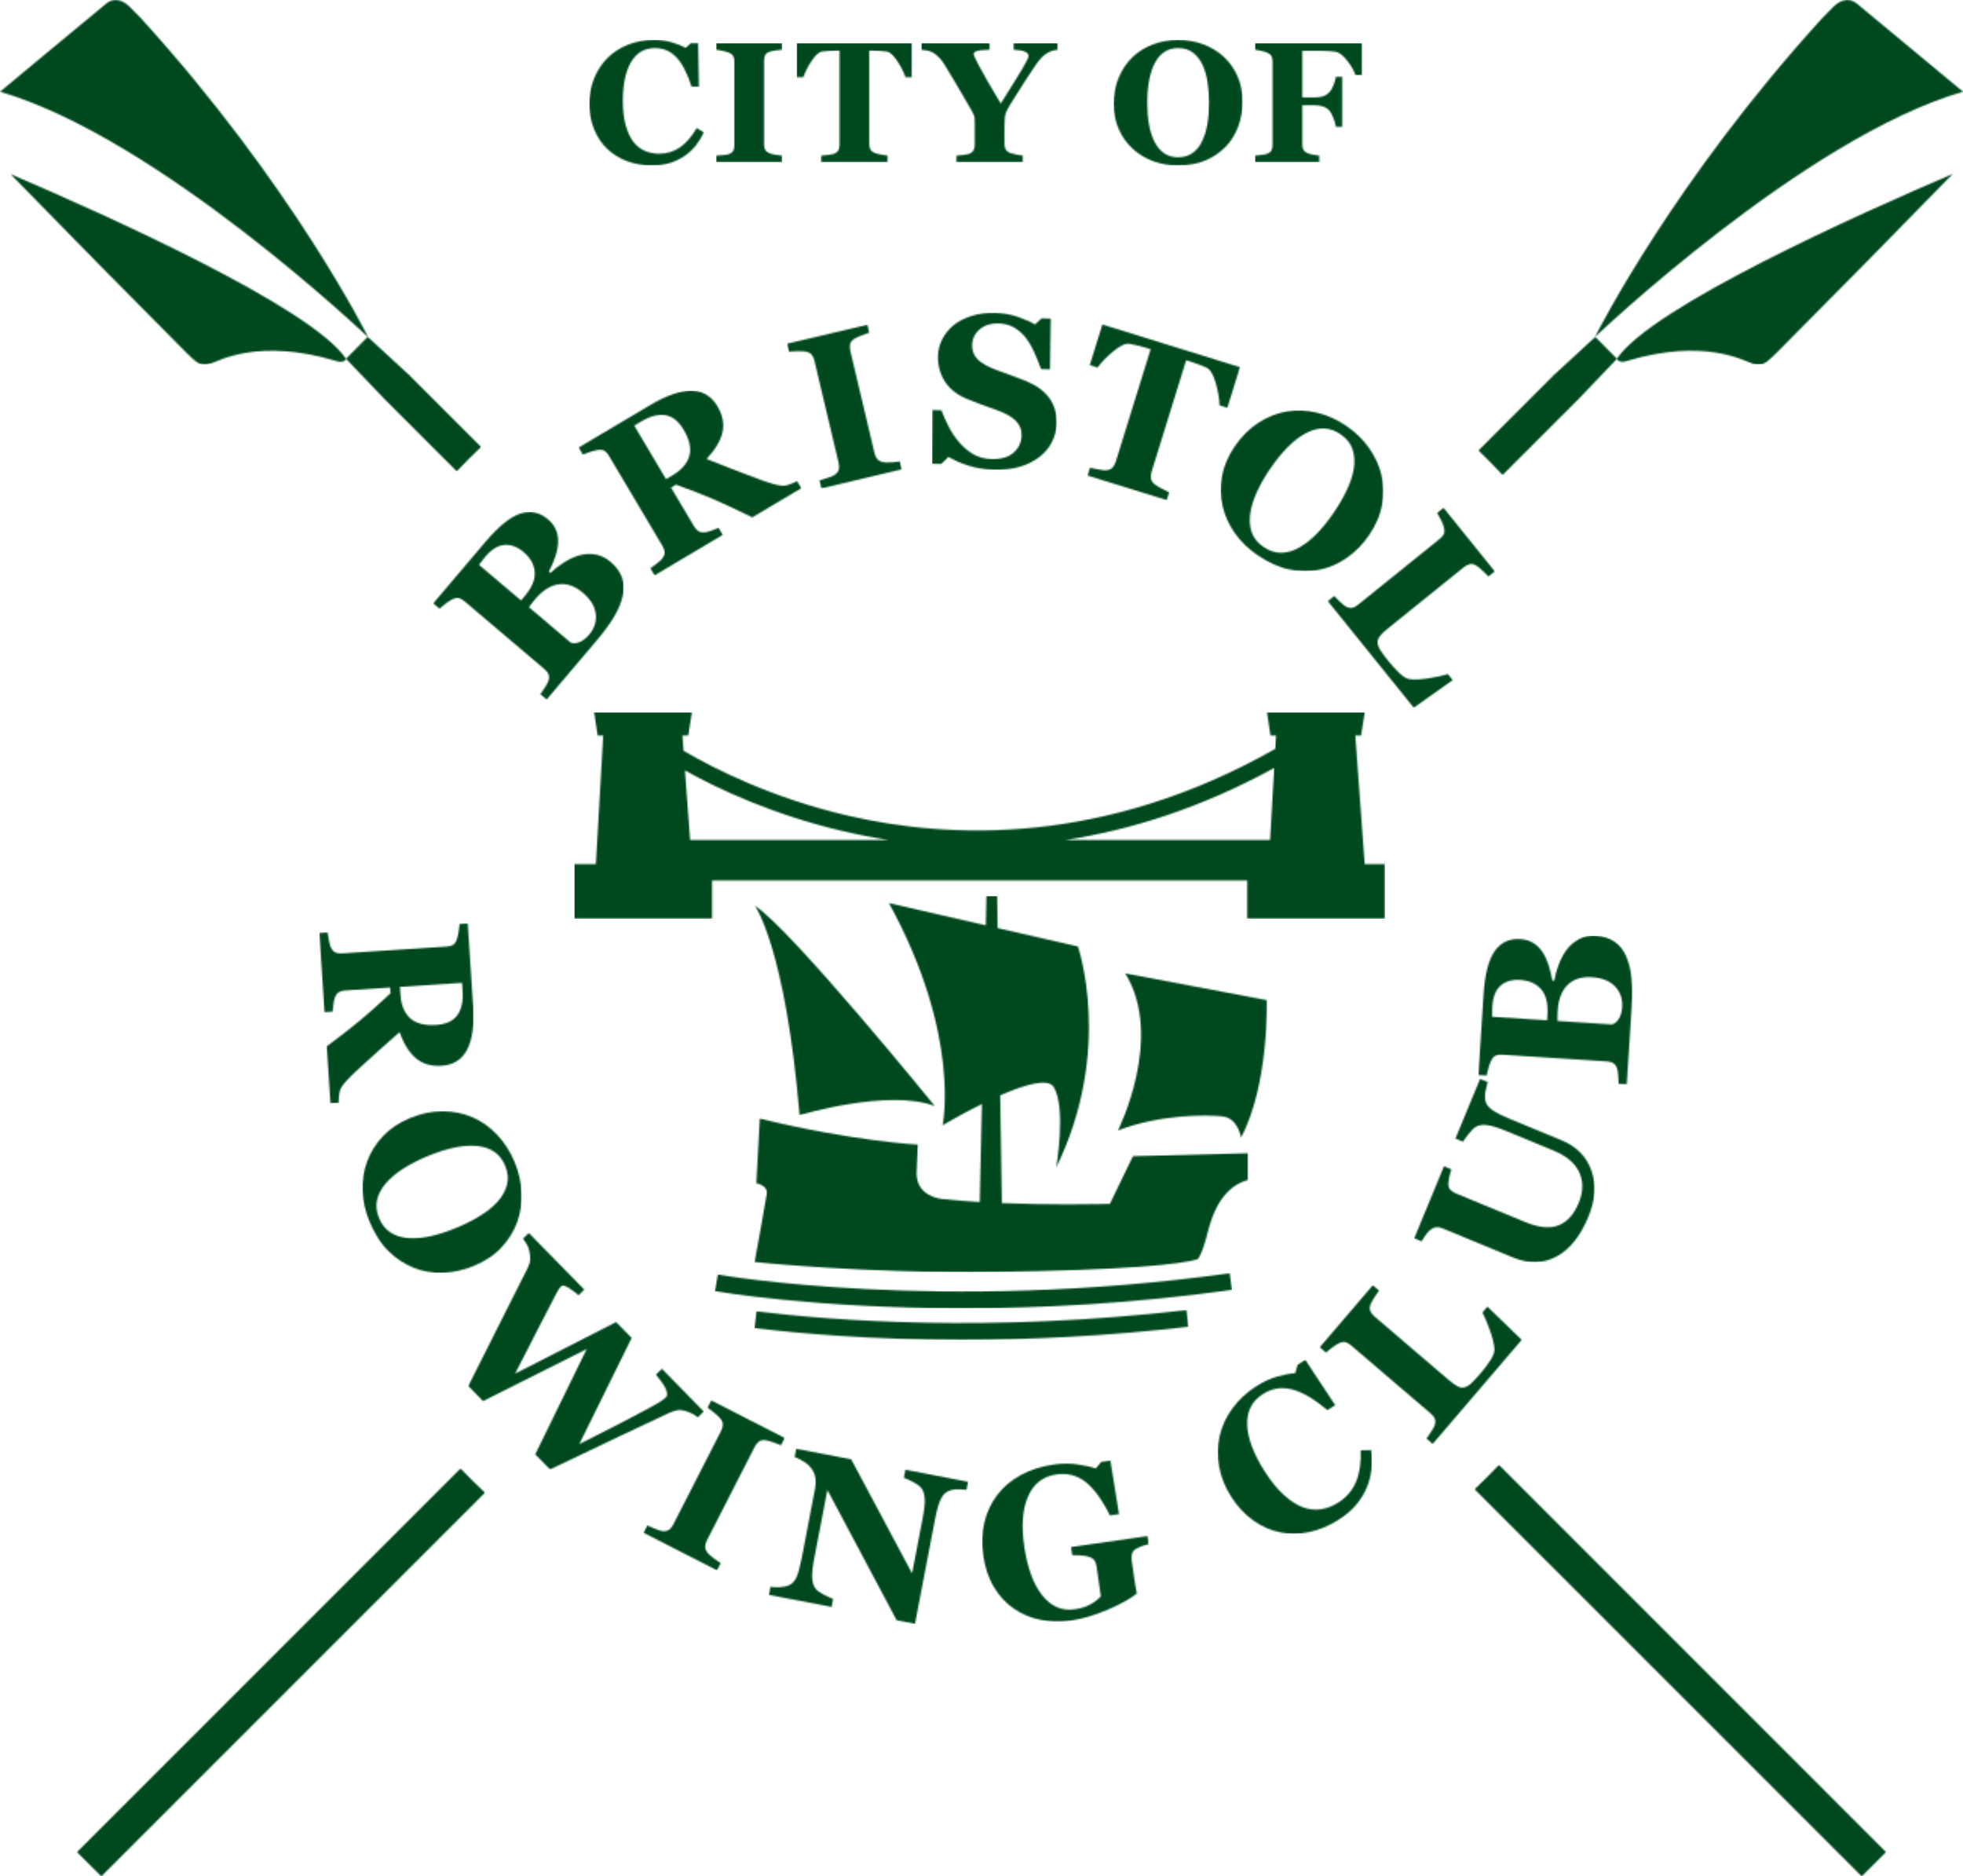 <?xml version="1.0" encoding="UTF-8"?>
<svg width="1301.87px" height="1244.32px" viewBox="0 0 1301.87 1244.32" version="1.1" xmlns="http://www.w3.org/2000/svg" xmlns:xlink="http://www.w3.org/1999/xlink">
    <title>cobrc-logo-green</title>
    <defs>
        <path d="M85.876,4.392 L85.918,4.433 L86.165,4.681 C86.835,5.353 88.022,6.555 89.245,7.796 L89.857,8.417 C91.511,10.096 93.083,11.695 93.372,11.989 L93.414,12.031 C193.988,122.461 244.267,223.783 244.267,223.783 L244.243,223.806 C243.935,224.107 240.682,227.283 237.218,230.68 L236.67,231.218 C234.291,233.554 231.88,235.927 230.315,237.488 L229.979,237.824 C229.551,238.253 229.203,238.603 228.961,238.853 C226.898,240.958 222.675,239.305 222.675,239.305 C171.19,223.954 145.146,239.501 140,240.958 C134.845,242.424 132.218,241.345 130.178,239.886 C129.484,239.388 128.542,238.575 127.601,237.719 L127.225,237.375 C125.79,236.053 124.437,234.716 124.068,234.349 L122.836,233.118 C109.96,220.233 91.846,201.946 72.948,182.779 L71.254,181.061 C70.123,179.914 68.99,178.764 67.856,177.612 L65.249,174.966 C43.95,153.337 22.424,131.374 6.929,115.428 C69.074,141.99 206.538,203.562 229.496,237.968 L243.971,223.486 C243.971,223.486 105.325,91.421 0,60.827 C7.534,54.564 17.456,46.316 27.482,37.986 L30.137,35.781 L31.251,34.855 C31.436,34.701 31.622,34.547 31.807,34.393 L32.919,33.469 C50.503,18.863 67.13,5.067 70.347,2.453 C77.631,-3.478 84.523,3.039 85.876,4.392 Z" id="path-1"></path>
        <path d="M237.46,0 C205.87,32.514 149.01,90.235 120.3,118.944 L120.201,119.042 C119.847,119.394 118.592,120.632 117.227,121.896 L116.853,122.241 C115.851,123.159 114.828,124.048 114.09,124.579 C112.04,126.038 109.43,127.117 104.28,125.651 C99.14,124.194 73.1,108.647 21.59,123.998 C21.59,123.998 17.37,125.651 15.32,123.546 C15.138,123.359 14.897,123.115 14.607,122.824 L13.964,122.182 C12.56,120.783 10.477,118.732 8.346,116.641 L7.813,116.118 C3.899,112.279 0,108.476 0,108.476 L0.016,108.443 C0.038,108.399 0.08,108.311 0.14,108.179 L14.62,122.661 C37.62,88.199 175.46,26.488 237.46,0 Z" id="path-3"></path>
        <path d="M173.79,2.453 C179.15,6.816 221.92,42.359 244.09,60.792 C138.75,91.312 0.03,223.466 0,223.486 C3.06,217.405 53.3,118.99 150.71,12.037 L150.757,11.989 C151.046,11.695 152.619,10.096 154.274,8.417 L154.886,7.796 C156.238,6.425 157.545,5.1 158.155,4.487 L158.356,4.287 C159.928,2.735 166.664,-3.337 173.79,2.453 Z" id="path-5"></path>
        <path d="M16.143,0 L272.873,256.744 L256.733,272.864 L1.13686838e-13,16.138 C5.508,10.886 10.89,5.508 16.143,0 Z" id="path-7"></path>
        <path d="M14.47,0 L41.585,24.964 L89.539,72.904 C84.03,78.159 78.645,83.544 73.392,89.056 L25.442,41.106 L25.461,41.088 L-2.84217094e-14,14.486 L14.47,0 Z" id="path-9"></path>
        <path d="M254.354,0 C259.643,5.47 265.063,10.811 270.609,16.026 L16.152,270.478 L7.10542736e-15,254.358 L254.354,0 Z" id="path-11"></path>
        <path d="M77.391,0 L91.861,14.486 L66.411,41.09 L66.431,41.106 L16.036,91.497 C10.821,85.95 5.475,80.529 1.13686838e-13,75.234 L49.841,25.397 L50.141,25.089 L50.281,24.957 L77.391,0 Z" id="path-13"></path>
        <path d="M42.799,2.27373675e-13 C47.172,2.27373675e-13 51.155,0.537 54.75,1.612 C58.344,2.686 61.383,3.891 63.865,5.224 L67.312,2.167 L72.147,2.167 L72.648,30.959 L67.756,30.959 C64.982,22.159 61.649,15.697 57.763,11.575 C53.877,7.453 49.14,5.391 43.552,5.391 C36.592,5.391 31.3,8.462 27.674,14.604 C24.047,20.746 22.234,29.366 22.234,40.464 C22.234,46.736 22.852,52.091 24.093,56.528 C25.332,60.961 26.951,64.532 28.952,67.241 C31.099,70.063 33.633,72.133 36.558,73.448 C39.483,74.768 42.72,75.426 46.273,75.426 C51.456,75.426 56.072,74.018 60.125,71.202 C64.178,68.386 67.872,64.124 71.202,58.418 L75.982,61.308 C74.389,64.569 72.574,67.487 70.535,70.063 C68.497,72.638 66.144,74.852 63.476,76.704 C60.549,78.742 57.316,80.336 53.777,81.485 C50.238,82.633 46.06,83.207 41.243,83.207 C35.462,83.207 30.052,82.272 25.013,80.396 C19.973,78.525 15.582,75.806 11.84,72.244 C8.171,68.756 5.281,64.444 3.169,59.303 C1.056,54.166 -5.68434189e-14,48.515 -5.68434189e-14,42.354 C-5.68434189e-14,36.23 1.066,30.566 3.196,25.35 C5.327,20.14 8.319,15.623 12.173,11.797 C15.953,8.05 20.492,5.15 25.791,3.089 C31.09,1.028 36.759,2.27373675e-13 42.799,2.27373675e-13 Z" id="path-15"></path>
        <path d="M43.744,0 L43.744,4.336 C43.077,4.403 42.31,4.486 41.443,4.586 L40.543,4.691 C40.232,4.728 39.909,4.767 39.576,4.808 C37.908,5.012 36.5,5.299 35.351,5.67 C33.906,6.152 32.943,6.902 32.461,7.921 C31.979,8.94 31.739,10.098 31.739,11.395 L31.739,67.256 C31.739,68.59 31.989,69.73 32.489,70.675 C32.989,71.619 33.943,72.388 35.351,72.981 C36.129,73.314 37.417,73.639 39.214,73.954 C41.011,74.269 42.522,74.463 43.744,74.537 L43.744,78.873 L-5.68434189e-14,78.873 L-5.68434189e-14,74.537 C1.001,74.463 2.474,74.352 4.419,74.204 C6.364,74.056 7.708,73.833 8.449,73.537 C9.82,72.981 10.756,72.249 11.256,71.341 C11.756,70.434 12.006,69.276 12.006,67.868 L12.006,11.951 C12.006,10.691 11.765,9.579 11.284,8.616 C10.802,7.652 9.857,6.874 8.449,6.281 C7.56,5.911 6.244,5.531 4.503,5.142 C2.761,4.753 1.26,4.484 -5.68434189e-14,4.336 L-5.68434189e-14,0 L43.744,0 Z" id="path-17"></path>
        <path d="M76.427,0 L76.427,22.567 L72.092,22.567 C70.946,19.195 69.107,15.582 66.575,11.729 C64.042,7.875 61.702,5.8 59.558,5.503 C58.377,5.355 56.916,5.225 55.178,5.114 C53.439,5.003 51.943,4.948 50.686,4.948 L48.08,4.948 L48.08,66.811 C48.08,68.146 48.321,69.322 48.803,70.341 C49.284,71.36 50.229,72.166 51.638,72.759 C52.489,73.092 53.814,73.435 55.611,73.787 C57.409,74.139 58.937,74.389 60.197,74.537 L60.197,78.873 L16.231,78.873 L16.231,74.537 C17.306,74.426 18.815,74.269 20.761,74.065 C22.706,73.861 24.031,73.611 24.735,73.314 C26.18,72.722 27.144,71.925 27.626,70.925 C28.107,69.924 28.348,68.739 28.348,67.367 L28.348,4.948 L25.743,4.948 C24.485,4.948 22.986,5.003 21.25,5.114 C19.513,5.225 18.051,5.355 16.87,5.503 C14.723,5.8 12.386,7.875 9.853,11.729 C7.321,15.582 5.482,19.195 4.336,22.567 L1.13686838e-13,22.567 L1.13686838e-13,0 L76.427,0 Z" id="path-19"></path>
        <path d="M45.19,0 L45.19,4.336 C41.053,4.447 38.262,4.734 36.822,5.198 C35.379,5.661 34.659,6.3 34.659,7.115 C34.659,7.522 34.927,8.338 35.465,9.561 C36,10.783 36.956,12.674 38.325,15.226 C39.585,17.634 41.426,20.946 43.851,25.166 C46.278,29.385 49.194,34.328 52.603,39.992 C59.632,28.848 64.459,21.066 67.085,16.643 C69.711,12.22 71.026,9.505 71.026,8.505 C71.026,7.245 70.253,6.281 68.706,5.614 C67.163,4.948 64.658,4.521 61.198,4.336 L61.198,0 L90.434,0 L90.434,4.336 C89.105,4.484 87.882,4.725 86.771,5.058 C85.659,5.392 84.607,5.855 83.612,6.448 C82.018,7.338 80.601,8.477 79.364,9.866 C78.122,11.256 76.913,12.803 75.728,14.508 C73.319,18.028 70.8,21.854 68.15,25.985 C65.51,30.117 62.629,34.666 59.525,39.631 C57.487,42.781 56.237,45.199 55.773,46.885 C55.315,48.571 55.083,51.489 55.083,55.639 L55.083,66.811 C55.083,68.146 55.333,69.313 55.834,70.313 C56.334,71.314 57.288,72.129 58.696,72.759 C59.326,73.018 60.66,73.361 62.698,73.787 C64.736,74.213 66.237,74.463 67.2,74.537 L67.2,78.873 L23.234,78.873 L23.234,74.537 C24.272,74.463 25.763,74.315 27.708,74.093 C29.654,73.87 31.016,73.611 31.794,73.314 C33.165,72.722 34.101,71.934 34.601,70.953 C35.101,69.971 35.351,68.775 35.351,67.367 L35.351,53.471 C35.351,52.249 35.333,51.174 35.295,50.247 C35.259,49.321 35.129,48.543 34.907,47.913 C34.647,47.209 34.203,46.311 33.573,45.218 C32.943,44.124 32.128,42.707 31.127,40.965 C28.274,35.963 25.513,31.219 22.845,26.736 C20.177,22.252 17.639,18.047 15.23,14.119 C13.97,12.081 12.701,10.441 11.423,9.2 C10.144,7.958 8.838,6.948 7.504,6.17 C6.503,5.614 5.29,5.188 3.863,4.892 C2.437,4.595 1.149,4.41 0,4.336 L0,0 L45.19,0 Z" id="path-21"></path>
        <path d="M42.744,2.27373675e-13 C48.636,2.27373675e-13 54.166,0.963 59.336,2.89 C64.505,4.817 68.979,7.503 72.759,10.95 C76.65,14.507 79.735,18.805 82.013,23.845 C84.292,28.884 85.432,34.628 85.432,41.076 C85.432,46.82 84.468,52.285 82.542,57.473 C80.615,62.661 77.836,67.126 74.204,70.868 C70.388,74.759 65.904,77.789 60.753,79.956 C55.602,82.124 49.47,83.207 42.355,83.207 C36.611,83.207 31.182,82.263 26.069,80.373 C20.955,78.483 16.453,75.741 12.562,72.147 C8.709,68.626 5.651,64.347 3.391,59.307 C1.131,54.268 0,48.654 0,42.465 C0,36.018 1.103,30.172 3.308,24.929 C5.512,19.686 8.542,15.192 12.395,11.45 C16.212,7.781 20.742,4.956 25.985,2.973 C31.229,0.991 36.815,2.27373675e-13 42.744,2.27373675e-13 Z M42.744,5.391 C36.037,5.391 30.942,8.574 27.459,14.938 C23.975,21.302 22.234,30.293 22.234,41.909 C22.234,46.847 22.614,51.507 23.373,55.884 C24.133,60.261 25.328,64.087 26.958,67.353 C28.626,70.655 30.738,73.221 33.295,75.06 C35.852,76.899 39.001,77.816 42.744,77.816 C46.413,77.816 49.562,76.89 52.193,75.032 C54.824,73.18 56.918,70.636 58.474,67.408 C60.142,64.032 61.346,60.205 62.087,55.939 C62.828,51.674 63.198,46.847 63.198,41.465 C63.198,36.898 62.874,32.455 62.226,28.134 C61.577,23.808 60.475,19.959 58.919,16.582 C57.326,13.205 55.213,10.496 52.582,8.453 C49.951,6.41 46.672,5.391 42.744,5.391 Z" id="path-23"></path>
        <path d="M70.868,0 L70.868,21.066 L66.533,21.066 C65.458,18 63.569,14.744 60.845,11.289 C58.131,7.837 55.546,5.943 53.105,5.614 C51.998,5.466 50.516,5.336 48.663,5.225 C46.815,5.114 45.115,5.058 43.558,5.058 L31.293,5.058 L31.293,35.963 L39.13,35.963 C41.354,35.963 43.28,35.713 44.911,35.212 C46.541,34.712 47.987,33.813 49.246,32.517 C50.173,31.59 51.071,30.043 51.942,27.876 C52.813,25.708 53.341,23.845 53.527,22.289 L57.751,22.289 L57.751,55.472 L53.527,55.472 C53.378,53.805 52.804,51.776 51.803,49.386 C50.803,46.996 49.951,45.412 49.246,44.634 C48.172,43.448 46.801,42.568 45.133,41.993 C43.466,41.419 41.465,41.132 39.13,41.132 L31.293,41.132 L31.293,67.256 C31.293,68.59 31.543,69.73 32.044,70.675 C32.543,71.619 33.498,72.388 34.906,72.981 C35.721,73.314 36.842,73.62 38.269,73.898 C39.695,74.176 41.113,74.389 42.521,74.537 L42.521,78.873 L-1.13686838e-13,78.873 L-1.13686838e-13,74.537 C1.074,74.426 2.501,74.269 4.28,74.065 C6.058,73.861 7.3,73.611 8.004,73.314 C9.338,72.796 10.264,72.073 10.783,71.147 C11.301,70.221 11.561,69.035 11.561,67.59 L11.561,11.951 C11.561,10.691 11.329,9.589 10.866,8.644 C10.403,7.698 9.449,6.911 8.004,6.281 C6.966,5.837 5.595,5.429 3.89,5.058 C2.186,4.688 0.889,4.447 -1.13686838e-13,4.336 L-1.13686838e-13,0 L70.868,0 Z" id="path-25"></path>
        <path d="M76.077,4.798 C78.62,6.953 80.42,9.362 81.476,12.019 C82.532,14.677 82.956,17.558 82.75,20.664 C82.59,23.503 81.967,26.528 80.883,29.74 C79.797,32.95 78.405,36.204 76.703,39.498 L77.71,40.352 C80.332,37.837 83.368,35.493 86.819,33.318 C90.274,31.146 93.67,29.595 97.012,28.664 C100.483,27.723 103.994,27.54 107.54,28.121 C111.088,28.703 114.45,30.34 117.631,33.036 C121.445,36.274 123.986,39.813 125.255,43.65 C126.522,47.49 126.642,51.557 125.614,55.846 C124.541,60.404 122.58,65.043 119.729,69.76 C116.88,74.48 113.073,79.647 108.306,85.263 L75.179,124.311 L71.047,120.804 C71.869,119.619 72.879,118.106 74.076,116.267 C75.272,114.426 76.015,113.053 76.302,112.14 C76.879,110.385 76.939,108.9 76.478,107.689 C76.017,106.48 75.098,105.29 73.722,104.12 L20.742,59.169 C19.47,58.093 18.245,57.386 17.069,57.055 C15.89,56.726 14.354,57.032 12.46,57.977 C11.073,58.683 9.614,59.63 8.085,60.823 C6.557,62.018 5.239,63.088 4.134,64.03 L0,60.527 L34.659,19.678 C43.378,9.399 51.084,3.183 57.774,1.023 C64.468,-1.136 70.568,0.121 76.077,4.798 Z M83.166,47.898 C77.736,48.634 72.546,51.916 67.601,57.743 C67.031,58.415 66.302,59.329 65.41,60.487 C64.521,61.643 63.868,62.502 63.453,63.062 L90.994,86.431 C92.574,87.223 94.517,87.172 96.828,86.278 C99.14,85.384 101.298,83.751 103.306,81.384 C106.873,77.183 108.358,72.565 107.76,67.532 C107.16,62.5 104.297,57.808 99.168,53.454 C93.934,49.014 88.598,47.161 83.166,47.898 Z M47.179,21.783 C42.855,22.153 38.7,24.687 34.714,29.384 C34.145,30.055 33.429,30.952 32.57,32.075 C31.708,33.198 30.965,34.162 30.342,34.968 L58.207,58.611 L60.547,55.858 C65.401,50.135 67.647,44.785 67.288,39.801 C66.929,34.819 64.472,30.396 59.917,26.53 C55.748,22.994 51.503,21.412 47.179,21.783 Z" id="path-27"></path>
        <path d="M74.741,4.97379915e-14 C82.233,0.054 87.977,3.444 91.974,10.174 C95.496,16.108 96.627,21.888 95.36,27.514 C94.095,33.142 90.58,39.041 84.818,45.208 C89.607,47.107 95.175,49.296 101.523,51.774 C107.871,54.254 114.425,56.746 121.19,59.245 C123.346,60.067 126.16,60.97 129.627,61.954 C133.092,62.939 135.797,63.208 137.738,62.754 C138.819,62.489 140.125,62.036 141.659,61.397 C143.189,60.757 144.266,60.278 144.887,59.963 L147.654,64.622 L115.122,83.938 C104.404,78.667 95.671,74.588 88.922,71.7 C82.175,68.81 74.049,65.663 64.544,62.256 L61.266,64.201 L76.557,89.95 C77.407,91.383 78.398,92.44 79.526,93.116 C80.656,93.792 82.177,94.019 84.093,93.797 C85.038,93.667 86.418,93.292 88.234,92.674 C90.047,92.053 91.566,91.46 92.794,90.895 L95.559,95.555 L50.335,122.406 L47.568,117.746 C48.652,116.94 50.076,115.868 51.836,114.525 C53.599,113.184 54.782,112.116 55.391,111.324 C56.526,109.789 57.063,108.38 57.001,107.095 C56.938,105.812 56.459,104.416 55.56,102.901 L20.054,43.1 C19.202,41.664 18.273,40.601 17.268,39.904 C16.261,39.209 14.711,38.999 12.61,39.277 C11.029,39.515 9.266,39.969 7.321,40.638 C5.376,41.31 3.856,41.861 2.768,42.292 L0,37.632 L47.554,9.398 C58.189,3.083 67.251,-0.048 74.741,4.97379915e-14 Z M41.583,20.297 L36.863,23.099 L57.934,58.585 L62.473,55.889 C68.328,52.413 71.959,48.184 73.363,43.202 C74.769,38.22 73.497,32.403 69.548,25.751 C66.19,20.096 62.154,16.904 57.438,16.175 C52.723,15.448 47.438,16.821 41.583,20.297 Z" id="path-29"></path>
        <path d="M53.209,0 L54.457,5.273 C53.137,5.73 51.493,6.322 49.522,7.05 C47.553,7.779 45.923,8.534 44.633,9.315 C43.014,10.318 42.058,11.508 41.765,12.886 C41.471,14.264 41.513,15.742 41.886,17.319 L57.977,85.267 C58.362,86.888 58.994,88.204 59.874,89.209 C60.757,90.214 62.137,90.874 64.022,91.189 C65.064,91.372 66.723,91.395 69.001,91.261 C71.278,91.126 73.17,90.927 74.678,90.665 L75.929,95.939 L22.719,108.538 L21.471,103.264 C22.666,102.887 24.426,102.329 26.749,101.588 C29.074,100.846 30.642,100.189 31.46,99.615 C32.965,98.545 33.894,97.384 34.241,96.136 C34.589,94.888 34.558,93.408 34.153,91.694 L18.046,23.678 C17.684,22.147 17.068,20.864 16.207,19.832 C15.342,18.799 13.969,18.125 12.086,17.807 C10.898,17.613 9.187,17.529 6.957,17.56 C4.727,17.587 2.823,17.694 1.248,17.875 L0,12.601 L53.209,0 Z" id="path-31"></path>
        <path d="M41.839,0.026 C47.3,0.193 52.395,1.112 57.115,2.784 C61.835,4.459 65.54,6.101 68.227,7.711 L72.59,3.674 L78.63,3.857 L78.162,37.487 L72.192,37.304 C70.913,33.642 69.394,29.893 67.634,26.053 C65.874,22.213 63.989,19.01 61.983,16.439 C59.797,13.679 57.245,11.453 54.331,9.76 C51.418,8.069 47.967,7.164 43.988,7.041 C38.988,6.89 34.858,8.181 31.6,10.911 C28.343,13.644 26.651,17.097 26.523,21.27 C26.402,25.212 27.681,28.478 30.361,31.065 C33.038,33.654 37.267,35.988 43.043,38.066 C46.431,39.33 49.894,40.595 53.423,41.862 C56.953,43.131 60.088,44.34 62.835,45.491 C69.468,48.291 74.462,52.029 77.82,56.703 C81.178,61.374 82.753,67.094 82.549,73.864 C82.414,78.128 81.293,82.224 79.181,86.15 C77.069,90.078 74.286,93.311 70.821,95.849 C67.032,98.659 62.678,100.775 57.768,102.202 C52.858,103.631 47.165,104.247 40.683,104.048 C34.664,103.865 29.073,102.941 23.911,101.278 C18.749,99.615 14.392,97.711 10.844,95.562 L5.904,100.277 L0,100.097 L0.184,64.445 L6.157,64.625 C7.395,68.055 9.001,71.68 10.969,75.501 C12.938,79.322 15.242,82.762 17.882,85.814 C20.613,89.008 23.695,91.634 27.132,93.688 C30.567,95.745 34.622,96.843 39.3,96.986 C45.595,97.179 50.468,95.784 53.923,92.806 C57.37,89.826 59.167,85.997 59.31,81.316 C59.426,77.47 58.102,74.195 55.332,71.49 C52.566,68.787 48.226,66.39 42.311,64.299 C38.462,62.928 34.921,61.656 31.688,60.487 C28.457,59.317 25.423,58.131 22.586,56.927 C16.046,54.083 11.243,50.155 8.174,45.143 C5.105,40.132 3.665,34.59 3.85,28.517 C3.968,24.668 4.913,20.997 6.689,17.502 C8.463,14.005 10.992,10.893 14.272,8.162 C17.408,5.615 21.386,3.579 26.206,2.055 C31.026,0.531 36.236,-0.145 41.839,0.026 Z" id="path-33"></path>
        <path d="M9.829,0 L101.073,28.301 L92.717,55.245 L87.544,53.638 C87.423,49.189 86.562,44.195 84.968,38.656 C83.375,33.116 81.346,29.774 78.9,28.625 C77.538,28.011 75.843,27.314 73.815,26.539 C71.777,25.763 70.012,25.14 68.511,24.676 L65.398,23.711 L42.489,97.569 C41.993,99.16 41.845,100.656 42.044,102.051 C42.243,103.445 43.072,104.758 44.531,105.986 C45.43,106.701 46.884,107.6 48.895,108.686 C50.914,109.772 52.647,110.636 54.092,111.28 L52.489,116.456 L0,100.175 L1.603,94.999 C2.486,95.174 3.608,95.399 4.969,95.67 L5.814,95.838 C6.251,95.925 6.709,96.017 7.189,96.112 C9.588,96.589 11.255,96.782 12.21,96.687 C14.155,96.515 15.6,95.92 16.545,94.903 C17.49,93.889 18.217,92.562 18.722,90.925 L41.84,16.404 L38.732,15.438 C37.232,14.972 35.42,14.484 33.304,13.974 C31.191,13.462 29.399,13.078 27.93,12.816 C25.262,12.376 21.701,13.986 17.249,17.65 C12.798,21.314 9.264,24.945 6.651,28.546 L1.473,26.941 L9.829,0 Z" id="path-35"></path>
        <path d="M63.778,1.469 C70.587,3.106 77.053,6.01 83.186,10.181 C89.272,14.324 94.312,19.209 98.295,24.834 C102.279,30.462 105.021,36.384 106.503,42.605 C108.022,49.018 108.18,55.63 106.994,62.438 C105.808,69.25 102.945,75.987 98.406,82.65 C94.368,88.586 89.532,93.556 83.89,97.56 C78.248,101.567 72.236,104.228 65.853,105.541 C59.174,106.877 52.411,106.854 45.565,105.474 C38.719,104.091 31.614,100.897 24.268,95.895 C18.329,91.856 13.382,87.062 9.427,81.513 C5.471,75.964 2.747,69.963 1.256,63.513 C-0.254,57.163 -0.402,50.59 0.807,43.793 C2.016,36.998 4.795,30.4 9.149,24.005 C13.679,17.342 18.932,12.076 24.898,8.208 C30.864,4.34 37.154,1.827 43.768,0.669 C50.29,-0.438 56.96,-0.171 63.778,1.469 Z M56.886,14.869 C48.808,18.996 40.683,27.062 32.512,39.068 C29.043,44.168 26.158,49.249 23.865,54.307 C21.572,59.368 20.118,64.159 19.506,68.68 C18.904,73.266 19.284,77.407 20.632,81.103 C21.979,84.802 24.592,87.963 28.455,90.596 C32.249,93.176 36.153,94.432 40.183,94.364 C44.204,94.297 48.159,93.144 52.032,90.902 C56.135,88.584 60.063,85.48 63.834,81.592 C67.604,77.703 71.374,72.976 75.163,67.416 C78.369,62.698 81.157,57.876 83.529,52.955 C85.9,48.029 87.475,43.276 88.235,38.691 C88.967,34.079 88.689,29.795 87.401,25.835 C86.123,21.874 83.455,18.514 79.387,15.751 C72.458,11.035 64.955,10.741 56.886,14.869 Z" id="path-37"></path>
        <path d="M76.742,0 L110.722,42.127 L106.506,45.53 C105.46,44.462 104.209,43.225 102.745,41.817 C101.281,40.409 99.911,39.274 98.613,38.41 C97.011,37.382 95.528,37.032 94.158,37.364 C92.786,37.695 91.471,38.371 90.211,39.387 L39.76,80.086 C37.379,82.006 35.628,83.68 34.526,85.11 C33.414,86.539 32.914,87.983 33.025,89.445 C33.09,90.934 33.702,92.599 34.859,94.433 C36.018,96.27 37.787,98.667 40.168,101.622 C42.493,104.508 44.93,107.172 47.468,109.619 C50.006,112.065 52.331,113.418 54.443,113.675 C57.76,114.031 61.873,113.828 66.764,113.068 C71.646,112.306 75.945,111.382 79.659,110.298 L82.837,114.244 L57.009,132.578 L0,61.896 L4.215,58.495 C5.345,59.668 6.707,61.009 8.31,62.515 C9.912,64.02 11.042,64.956 11.691,65.322 C13.238,66.213 14.674,66.547 15.98,66.324 C17.286,66.102 18.648,65.424 20.056,64.291 L74.185,20.626 C75.482,19.579 76.399,18.516 76.927,17.434 C77.445,16.355 77.445,14.783 76.908,12.715 C76.51,11.191 75.834,9.521 74.879,7.705 C73.916,5.889 73.129,4.456 72.517,3.402 L76.742,0 Z" id="path-39"></path>
        <path d="M98.384,0 L101.969,55.189 C102.771,67.529 101.448,77.029 98.007,83.68 C94.563,90.332 88.935,93.912 81.124,94.417 C74.236,94.866 68.573,93.25 64.133,89.572 C59.694,85.89 56.032,80.081 53.149,72.147 C49.286,75.556 44.809,79.521 39.719,84.051 C34.628,88.586 29.433,93.296 24.137,98.187 C22.428,99.739 20.345,101.837 17.895,104.478 C15.445,107.123 13.979,109.411 13.502,111.342 C13.247,112.426 13.06,113.797 12.934,115.455 C12.809,117.109 12.747,118.285 12.747,118.985 L7.336,119.337 L4.884,81.578 C14.447,74.416 22.043,68.488 27.68,63.781 C33.315,59.085 39.809,53.267 47.155,46.347 L46.91,42.539 L17.027,44.485 C15.364,44.591 13.972,44.995 12.858,45.694 C11.744,46.393 10.85,47.644 10.179,49.455 C9.866,50.358 9.574,51.757 9.303,53.656 C9.03,55.555 8.87,57.176 8.819,58.524 L3.411,58.876 L2.84217094e-14,6.392 L5.407,6.04 C5.635,7.371 5.945,9.125 6.343,11.306 C6.739,13.483 7.152,15.026 7.582,15.925 C8.435,17.633 9.447,18.75 10.621,19.278 C11.79,19.806 13.254,20.01 15.012,19.899 L84.414,15.387 C86.077,15.28 87.448,14.933 88.525,14.359 C89.6,13.775 90.492,12.488 91.198,10.491 C91.701,8.976 92.097,7.195 92.384,5.157 C92.669,3.121 92.866,1.517 92.977,0.35 L98.384,0 Z M94.609,39.445 L53.427,42.123 L53.77,47.389 C54.21,54.184 56.331,59.335 60.134,62.85 C63.936,66.362 69.696,67.867 77.415,67.367 C83.979,66.94 88.655,64.791 91.445,60.919 C94.234,57.047 95.408,51.715 94.966,44.92 L94.609,39.445 Z" id="path-41"></path>
        <path d="M52.999,-6.39488462e-14 C60.109,0.014 66.751,1.338 72.925,3.978 C78.998,6.605 84.443,10.468 89.258,15.558 C94.072,20.649 97.912,26.61 100.773,33.447 C103.617,40.242 105.173,47.083 105.446,53.976 C105.72,60.863 104.779,67.32 102.63,73.342 C100.404,79.549 96.937,85.177 92.227,90.235 C87.514,95.297 81.441,99.383 74.007,102.491 C67.383,105.265 60.616,106.789 53.703,107.072 C46.792,107.354 40.3,106.303 34.235,103.922 C27.905,101.398 22.25,97.688 17.264,92.796 C12.28,87.905 8.071,81.355 4.637,73.147 C1.865,66.524 0.336,59.807 0.049,52.999 C-0.241,46.194 0.748,39.677 3.016,33.461 C5.216,27.315 8.676,21.723 13.396,16.684 C18.116,11.649 24.045,7.633 31.18,4.65 C38.617,1.538 45.889,-0.009 52.999,-6.39488462e-14 Z M42.549,30.02 C36.856,32.405 31.669,35.087 26.986,38.074 C22.303,41.067 18.473,44.291 15.494,47.746 C12.488,51.257 10.545,54.935 9.66,58.77 C8.775,62.605 9.236,66.681 11.043,70.998 C12.812,75.227 15.401,78.409 18.81,80.549 C22.22,82.689 26.161,83.875 30.636,84.111 C35.335,84.403 40.324,83.949 45.602,82.745 C50.882,81.541 56.623,79.641 62.83,77.043 C68.092,74.843 73.06,72.323 77.733,69.488 C82.405,66.653 86.314,63.522 89.459,60.099 C92.584,56.63 94.689,52.887 95.772,48.871 C96.856,44.856 96.451,40.576 94.557,36.05 C91.321,28.315 85.191,23.975 76.172,23.03 C67.152,22.085 55.945,24.415 42.549,30.02 Z" id="path-43"></path>
        <path d="M40.131,0 L76.946,37.565 L73.175,41.261 C70.741,39.306 68.867,37.908 67.552,37.064 C66.237,36.217 65.139,35.61 64.259,35.24 C63.411,34.906 62.774,34.818 62.348,34.98 C61.919,35.138 61.591,35.332 61.359,35.559 C60.896,36.013 60.505,36.509 60.19,37.046 C59.872,37.583 59.497,38.19 59.066,38.876 C57.266,42.197 53.948,48.593 49.112,58.066 C44.274,67.542 38.255,79.28 31.052,93.282 L98.041,59.089 L108.359,69.618 L73.636,139.995 L74.539,139.544 L76.317,138.655 C86.288,133.667 94.486,129.495 100.916,126.146 C107.912,122.496 113.881,119.356 118.818,116.72 C121.815,115.08 124.302,113.682 126.28,112.519 C128.255,111.361 129.824,110.212 130.981,109.077 C131.676,108.396 131.957,107.493 131.82,106.363 C131.686,105.233 131.266,103.945 130.563,102.495 C129.955,101.282 129.022,99.851 127.765,98.201 C126.507,96.557 125.395,95.14 124.427,93.954 L128.397,90.063 L156.168,118.397 L152.198,122.287 C151.094,121.361 149.864,120.555 148.511,119.87 C147.159,119.184 145.732,118.605 144.231,118.132 C141.878,117.452 139.875,117.294 138.216,117.651 C136.558,118.012 134.743,118.642 132.769,119.536 C125.956,122.649 115.154,127.739 100.36,134.812 C85.565,141.885 70.185,149.222 54.226,156.823 L44.399,146.8 L78.534,76.992 L9.815,111.509 L0,101.495 C10.663,80.216 18.893,63.846 24.693,52.392 C30.489,40.937 35.344,31.316 39.255,23.526 C40.425,21.149 41.027,19.162 41.059,17.573 C41.092,15.989 40.904,14.159 40.501,12.094 C40.221,10.616 39.728,9.236 39.019,7.948 C38.311,6.665 37.391,5.28 36.261,3.798 L40.131,0 Z" id="path-45"></path>
        <path d="M44.879,0 L93.566,24.892 L91.099,29.718 C89.797,29.209 88.162,28.593 86.192,27.87 C84.218,27.152 82.486,26.671 80.999,26.425 C79.116,26.142 77.615,26.43 76.501,27.286 C75.385,28.148 74.458,29.301 73.72,30.742 L41.933,92.914 C41.176,94.394 40.805,95.814 40.824,97.144 C40.842,98.484 41.465,99.884 42.697,101.344 C43.374,102.154 44.622,103.254 46.442,104.624 C48.263,105.994 49.833,107.074 51.153,107.854 L48.686,112.674 L0,87.784 L2.467,82.954 C3.623,83.454 5.325,84.164 7.576,85.104 C9.825,86.044 11.446,86.564 12.44,86.654 C14.28,86.814 15.74,86.534 16.812,85.804 C17.886,85.084 18.822,83.934 19.623,82.374 L51.443,20.135 C52.158,18.731 52.522,17.356 52.536,16.012 C52.547,14.665 51.938,13.261 50.708,11.797 C49.93,10.88 48.682,9.708 46.966,8.286 C45.247,6.86 43.73,5.711 42.413,4.826 L44.879,0 Z" id="path-47"></path>
        <path d="M18.182,0 L54.629,6.999 L94.994,82.638 L102.028,46.018 C103.144,40.198 103.589,35.791 103.361,32.8 C103.135,29.812 102.31,27.473 100.888,25.782 C99.77,24.485 97.986,23.211 95.538,21.965 C93.09,20.715 91.094,19.802 89.556,19.223 L90.577,13.901 L132.13,21.882 L131.109,27.204 C129.808,27.093 127.941,26.996 125.507,26.903 C123.07,26.815 120.761,27.292 118.582,28.334 C116.662,29.237 115.064,31.113 113.788,33.957 C112.51,36.801 111.317,41.118 110.208,46.888 L96.923,116.078 L84.776,113.748 L38.831,27.311 L30.105,72.758 C29.024,78.398 28.574,82.758 28.762,85.838 C28.949,88.908 29.753,91.298 31.175,92.978 C32.21,94.218 33.996,95.488 36.532,96.768 C39.066,98.058 41.103,98.998 42.644,99.568 L41.622,104.888 L-5.68434189e-14,96.898 L1.021,91.578 C2.823,91.778 4.921,91.838 7.318,91.768 C9.715,91.678 11.793,91.238 13.551,90.448 C15.577,89.468 17.175,87.708 18.347,85.178 C19.517,82.648 20.705,78.238 21.911,71.958 L30.714,26.107 C31.152,23.832 31.212,21.618 30.895,19.455 C30.578,17.296 29.811,15.346 28.588,13.6 C27.293,11.747 25.695,10.182 23.796,8.894 C21.897,7.611 19.676,6.467 17.133,5.457 L18.182,0 Z" id="path-49"></path>
        <path d="M85.007,0 L90.737,35.538 L84.683,36.408 C79.662,26.199 74.349,18.848 68.745,14.354 C63.14,9.861 56.623,8.143 49.193,9.213 C40.392,10.473 34.148,15.304 30.462,23.702 C26.779,32.098 25.908,43.068 27.849,56.598 C29.915,70.958 33.875,81.868 39.744,89.318 C45.608,96.758 52.852,99.868 61.468,98.628 C65.506,98.048 69.004,96.928 71.973,95.258 C74.937,93.598 77.174,91.838 78.689,89.978 L75.845,70.178 C75.609,68.518 75.113,67.178 74.354,66.138 C73.594,65.098 72.264,64.298 70.361,63.728 C68.888,63.288 67.095,63.008 64.97,62.888 C62.848,62.768 61.088,62.718 59.689,62.738 L58.915,57.368 L109.603,50.098 L110.371,55.458 C108.973,55.798 107.731,56.148 106.657,56.478 C105.582,56.828 104.262,57.388 102.692,58.178 C100.895,59.048 99.801,60.208 99.403,61.668 C99.005,63.128 98.912,64.618 99.13,66.128 L100.756,77.478 C101.089,79.768 101.376,81.608 101.622,83.008 C101.868,84.398 102.182,86.118 102.571,88.168 C98.384,91.578 91.983,95.138 83.368,98.858 C74.752,102.568 66.683,104.968 59.165,106.048 C52.102,107.058 45.325,106.938 38.827,105.668 C32.324,104.398 26.432,101.948 21.133,98.308 C15.843,94.708 11.403,89.938 7.814,83.988 C4.221,78.048 1.841,70.988 0.669,62.818 C-0.426,55.208 -0.177,47.978 1.417,41.148 C3.01,34.318 5.854,28.222 9.951,22.854 C13.963,17.55 19.145,13.155 25.501,9.667 C31.856,6.179 39.114,3.849 47.275,2.677 C52.824,1.881 58.058,1.835 62.977,2.529 C67.897,3.229 72.005,4.136 75.299,5.253 L79.023,0.857 L85.007,0 Z" id="path-51"></path>
        <path d="M58.035,0 L77.869,30.038 L72.709,33.318 C63.88,25.893 56.034,21.311 49.169,19.57 C42.305,17.828 35.927,18.834 30.03,22.581 C22.693,27.245 19.173,34.035 19.46,42.947 C19.757,51.859 23.629,62.17 31.067,73.875 C35.274,80.489 39.516,85.723 43.806,89.568 C48.085,93.417 52.189,96.099 56.117,97.613 C60.267,99.154 64.334,99.634 68.299,99.064 C72.273,98.484 76.127,97.011 79.879,94.63 C85.345,91.156 89.263,86.571 91.653,80.883 C94.044,75.195 95.081,68.224 94.766,59.97 L101.742,59.812 C102.251,64.319 102.288,68.618 101.872,72.698 C101.445,76.783 100.454,80.697 98.879,84.44 C97.156,88.553 94.812,92.402 91.857,95.988 C88.893,99.574 84.872,102.984 79.786,106.214 C73.691,110.084 67.354,112.724 60.786,114.134 C54.209,115.534 47.752,115.614 41.415,114.364 C35.209,113.144 29.27,110.534 23.592,106.534 C17.918,102.524 13.012,97.275 8.881,90.781 C4.777,84.324 2.099,77.631 0.849,70.702 C-0.397,63.773 -0.272,57 1.229,50.386 C2.702,43.897 5.546,37.792 9.751,32.062 C13.962,26.337 19.251,21.45 25.62,17.397 C30.234,14.466 34.796,12.363 39.312,11.084 C43.824,9.806 47.835,9.037 51.346,8.782 L52.93,3.242 L58.035,0 Z" id="path-53"></path>
        <path d="M35.193,-5.68434189e-14 L39.306,3.525 C38.444,4.743 37.462,6.198 36.342,7.893 C35.23,9.593 34.369,11.154 33.757,12.581 C33.034,14.346 32.969,15.869 33.544,17.157 C34.118,18.445 35.026,19.612 36.258,20.664 L85.514,62.805 C87.839,64.792 89.804,66.2 91.406,67.029 C93.018,67.858 94.528,68.085 95.945,67.71 C97.4,67.367 98.919,66.46 100.513,64.991 C102.106,63.518 104.144,61.341 106.608,58.456 C109.016,55.639 111.194,52.758 113.13,49.817 C115.066,46.871 115.974,44.337 115.844,42.211 C115.585,38.881 114.63,34.883 112.982,30.215 C111.342,25.546 109.647,21.493 107.896,18.046 L111.194,14.192 L133.957,36.222 L74.916,105.224 L70.803,101.699 C71.748,100.379 72.813,98.79 73.999,96.942 C75.185,95.089 75.898,93.811 76.139,93.102 C76.732,91.416 76.797,89.948 76.343,88.702 C75.88,87.456 74.972,86.247 73.592,85.071 L20.751,39.858 C19.481,38.774 18.268,38.075 17.11,37.751 C15.952,37.431 14.405,37.723 12.469,38.631 C11.051,39.302 9.532,40.275 7.92,41.549 C6.308,42.823 5.048,43.86 4.122,44.652 L-1.13686838e-13,41.127 L35.193,-5.68434189e-14 Z" id="path-55"></path>
        <path d="M43.679,0 L48.691,2.071 C48.302,3.363 47.848,5.272 47.338,7.791 C46.819,10.311 46.792,12.59 47.255,14.637 C47.653,16.703 49.108,18.644 51.609,20.455 C54.119,22.271 58.159,24.327 63.726,26.625 L97.626,40.641 C107.596,44.763 114.236,51.461 117.516,60.734 C120.796,70.012 120.136,80.216 115.536,91.342 C110.176,104.316 103.096,113.144 94.296,117.823 C85.496,122.506 75.856,122.682 65.366,118.346 L18.741,99.077 C17.249,98.461 15.841,98.22 14.535,98.355 C13.229,98.494 11.802,99.198 10.274,100.467 C9.264,101.352 8.245,102.533 7.235,104.02 C6.216,105.507 5.429,106.738 4.882,107.711 L0,105.692 L19.741,57.918 L24.624,59.938 C24.142,61.345 23.725,62.8 23.382,64.31 C23.03,65.82 22.789,67.4 22.659,69.049 C22.502,70.888 22.909,72.332 23.873,73.389 C24.846,74.436 26.078,75.274 27.578,75.89 L73.556,94.89 C82.586,98.623 89.976,99.355 95.736,97.076 C101.486,94.798 105.926,89.879 109.046,82.31 C112.116,74.871 112.266,68.099 109.476,61.994 C106.696,55.885 100.886,51.007 92.066,47.362 L61.179,34.601 C55.704,32.331 51.451,31.016 48.422,30.641 C45.393,30.265 42.957,30.599 41.122,31.646 C39.723,32.373 38.065,33.952 36.157,36.398 C34.239,38.839 32.97,40.585 32.34,41.623 L27.328,39.557 L43.679,0 Z" id="path-57"></path>
        <path d="M77.978,0.056 C82.968,0.376 87.118,1.696 90.428,4.021 C93.738,6.346 96.258,9.537 97.988,13.59 C99.858,17.889 101.048,22.78 101.578,28.269 C102.108,33.758 102.138,40.178 101.658,47.524 L98.378,98.623 L92.978,98.281 C92.938,96.836 92.838,95.02 92.708,92.833 C92.568,90.638 92.338,89.095 92.028,88.192 C91.448,86.442 90.598,85.209 89.508,84.514 C88.418,83.82 86.968,83.412 85.158,83.296 L15.831,78.845 C14.164,78.743 12.765,78.905 11.616,79.345 C10.477,79.781 9.43,80.943 8.476,82.829 C7.781,84.228 7.179,85.858 6.66,87.729 C6.151,89.601 5.725,91.24 5.41,92.657 L0,92.315 L3.427,38.853 C4.289,25.402 6.762,15.814 10.848,10.089 C14.923,4.364 20.568,1.733 27.778,2.196 C31.108,2.409 33.988,3.266 36.428,4.771 C38.848,6.272 40.918,8.328 42.608,10.941 C44.168,13.322 45.478,16.119 46.518,19.343 C47.568,22.567 48.398,26.004 48.998,29.663 L50.308,29.747 C50.918,26.166 51.948,22.474 53.428,18.667 C54.898,14.869 56.698,11.594 58.828,8.852 C61.048,6.022 63.758,3.785 66.948,2.131 C70.138,0.482 73.818,-0.213 77.978,0.056 Z M59.198,32.544 C55.278,36.38 53.068,42.109 52.578,49.738 C52.528,50.618 52.478,51.785 52.458,53.245 C52.437,54.255 52.431,55.083 52.429,55.729 L52.428,56.482 L88.468,58.794 C90.208,58.488 91.738,57.288 93.058,55.185 C94.378,53.091 95.138,50.498 95.338,47.399 C95.688,41.901 94.128,37.306 90.648,33.628 C87.168,29.941 82.058,27.885 75.348,27.458 C68.498,27.014 63.118,28.714 59.198,32.544 Z M14.729,33.072 C11.477,35.949 9.662,40.465 9.263,46.607 C9.208,47.487 9.171,48.636 9.152,50.048 C9.124,51.461 9.106,52.679 9.087,53.699 L45.558,56.037 L45.788,52.434 C46.268,44.948 44.878,39.312 41.618,35.527 C38.358,31.743 33.748,29.663 27.778,29.279 C22.328,28.927 17.981,30.191 14.729,33.072 Z" id="path-59"></path>
        <path d="M160.844,0 L161.173,21.199 L214.438,33.433 C214.438,33.433 238.154,102.032 200.047,179.951 C200.047,179.951 206.819,140.144 198.352,126.591 C194.604,120.593 179.735,124.893 164.325,131.54 L163.371,131.954 L162.894,132.163 L164.001,203.588 C179.57,204.21 194.695,204.398 207.002,204.407 L208.741,204.407 C224.785,204.396 235.62,204.088 235.62,204.088 L250.924,172.466 L327.267,170.544 L327.267,188.191 C306.164,193.949 301.57,219.332 299.258,227.72 C296.473,237.838 294.093,240.541 293.902,240.746 L293.89,240.759 C283.144,244.215 245.931,248.036 159.223,249.203 C72.516,250.347 5.68434189e-14,242.672 5.68434189e-14,242.672 C5.68434189e-14,242.672 2.125,231.149 4.202,219.643 L4.433,218.365 L4.662,217.091 C6.263,208.192 7.737,199.82 8.062,197.404 C8.829,191.647 1.154,190.493 1.154,190.493 L3.46,147.527 C64.456,162.493 108.198,164.786 108.198,164.786 L107.431,183.971 C107.514,198.902 122.862,200.734 124.704,200.901 L124.803,200.909 C124.856,200.913 124.884,200.915 124.884,200.915 C132.703,201.74 140.971,202.374 149.322,202.87 L150.745,137.865 C136.508,144.934 124.671,151.997 124.671,151.997 C124.671,151.997 137.372,92.722 89.103,4.641 L153.334,19.397 L153.757,0 L160.844,0 Z" id="path-61"></path>
        <path d="M5.68434189e-14,0 C24.56,16.096 119.411,132.969 119.411,132.969 C88.924,121.112 29.639,138.894 29.639,138.894 C20.322,27.954 5.68434189e-14,0 5.68434189e-14,0 Z" id="path-63"></path>
        <path d="M4.798,-1.13686838e-13 L98.808,17.782 C98.808,17.782 100.216,74.236 81.587,108.957 C81.587,108.957 79.863,95.969 69.168,94.848 C59.705,93.857 28.801,93.153 0,104.167 C0,104.167 31.056,42.34 4.798,-1.13686838e-13 Z" id="path-65"></path>
        <path d="M341.383,-5.68434189e-14 L342.911,11.024 C276.823,20.209 215.991,23.242 164.505,23.242 C65.46,23.242 0.968,12.029 5.68434189e-14,11.857 L1.954,0.898 C3.413,1.162 150.017,26.596 341.383,-5.68434189e-14 Z" id="path-67"></path>
        <path d="M286.474,0 L287.752,11.061 C232.34,17.472 181.528,19.727 137.469,19.727 C77.187,19.727 29.545,15.503 0,11.927 L1.338,0.875 C51.989,7.012 156.383,15.058 286.474,0 Z" id="path-69"></path>
        <path d="M77.919,0 L75.501,15.364 L71.657,15.364 L72.398,25.471 C93.369,37.715 131.404,56.806 180.954,68.37 C248.545,84.149 351.412,88.512 464.839,24.17 L465.339,15.364 L461.665,15.364 L459.345,0 L524.169,0 L521.751,15.364 L517.902,15.364 L524.146,100.613 L537.546,100.613 L537.546,136.761 L446.241,136.761 L446.241,111.47 L91.305,111.47 L91.305,136.761 L0,136.761 L0,100.613 L14.244,100.613 L19.098,15.364 L15.415,15.364 L13.097,0 L77.919,0 Z M73.352,38.503 L76.728,84.582 L208.264,84.582 C197.571,82.944 187.473,80.95 178.05,78.739 C131.726,67.872 95.685,50.956 73.352,38.503 Z M464.116,36.852 C415.425,63.55 368.703,78.037 325.811,84.582 L461.397,84.582 L464.116,36.852 Z" id="path-71"></path>
    </defs>
    <g id="Page-1" stroke="none" stroke-width="1" fill="none" fill-rule="evenodd">
        <g id="cobrc-logo-green">
            <g id="Group-3">
                <mask id="mask-2" fill="white">
                    <use xlink:href="#path-1"></use>
                </mask>
                <g id="Clip-2"></g>
                <polygon id="Fill-1" fill="#00491E" mask="url(#mask-2)" points="0 241.72 244.32 241.72 244.32 -0.08 0 -0.08"></polygon>
            </g>
            <g id="Group-6" transform="translate(1057.64, 115.307)">
                <mask id="mask-4" fill="white">
                    <use xlink:href="#path-3"></use>
                </mask>
                <g id="Clip-5"></g>
                <polygon id="Fill-4" fill="#00491E" mask="url(#mask-4)" points="-0.08 126.413 237.52 126.413 237.52 -0.067 -0.08 -0.067"></polygon>
            </g>
            <g id="Group-9" transform="translate(1057.78, 0)">
                <mask id="mask-6" fill="white">
                    <use xlink:href="#path-5"></use>
                </mask>
                <g id="Clip-8"></g>
                <polygon id="Fill-7" fill="#00491E" mask="url(#mask-6)" points="-0.1 223.6 244.1 223.6 244.1 -0.08 -0.1 -0.08"></polygon>
            </g>
            <polygon id="Fill-10" fill="#00491E" points="271.2 248.92 271.56 248.92 271.56 248.56 271.2 248.56"></polygon>
            <g id="Group-13" transform="translate(977.957, 971.456)">
                <mask id="mask-8" fill="white">
                    <use xlink:href="#path-7"></use>
                </mask>
                <g id="Clip-12"></g>
                <polygon id="Fill-11" fill="#00491E" mask="url(#mask-8)" points="-0.077 272.864 272.923 272.864 272.923 -0.016 -0.077 -0.016"></polygon>
            </g>
            <g id="Group-16" transform="translate(229.506, 223.491)">
                <mask id="mask-10" fill="white">
                    <use xlink:href="#path-9"></use>
                </mask>
                <g id="Clip-15"></g>
                <polygon id="Fill-14" fill="#00491E" mask="url(#mask-10)" points="-0.066 89.149 89.574 89.149 89.574 -0.011 -0.066 -0.011"></polygon>
            </g>
            <polygon id="Fill-17" fill="#00491E" points="1030.32 248.92 1030.68 248.92 1030.68 248.56 1030.32 248.56"></polygon>
            <g id="Group-20" transform="translate(51.046, 973.842)">
                <mask id="mask-12" fill="white">
                    <use xlink:href="#path-11"></use>
                </mask>
                <g id="Clip-19"></g>
                <polygon id="Fill-18" fill="#00491E" mask="url(#mask-12)" points="-0.046 270.478 270.674 270.478 270.674 -0.002 -0.046 -0.002"></polygon>
            </g>
            <g id="Group-23" transform="translate(980.509, 223.491)">
                <mask id="mask-14" fill="white">
                    <use xlink:href="#path-13"></use>
                </mask>
                <g id="Clip-22"></g>
                <polygon id="Fill-21" fill="#00491E" mask="url(#mask-14)" points="-0.109 91.549 91.931 91.549 91.931 -0.011 -0.109 -0.011"></polygon>
            </g>
            <g id="Group-26" transform="translate(390.868, 26.486)">
                <mask id="mask-16" fill="white">
                    <use xlink:href="#path-15"></use>
                </mask>
                <g id="Clip-25"></g>
                <polygon id="Fill-24" fill="#00491E" mask="url(#mask-16)" points="-0.028 83.234 76.052 83.234 76.052 -0.046 -0.028 -0.046"></polygon>
            </g>
            <g id="Group-29" transform="translate(475.007, 28.653)">
                <mask id="mask-18" fill="white">
                    <use xlink:href="#path-17"></use>
                </mask>
                <g id="Clip-28"></g>
                <polygon id="Fill-27" fill="#00491E" mask="url(#mask-18)" points="-0.047 78.907 43.753 78.907 43.753 -0.053 -0.047 -0.053"></polygon>
            </g>
            <g id="Group-32" transform="translate(528.427, 28.653)">
                <mask id="mask-20" fill="white">
                    <use xlink:href="#path-19"></use>
                </mask>
                <g id="Clip-31"></g>
                <polygon id="Fill-30" fill="#00491E" mask="url(#mask-20)" points="-0.067 78.907 76.493 78.907 76.493 -0.053 -0.067 -0.053"></polygon>
            </g>
            <g id="Group-35" transform="translate(611.098, 28.653)">
                <mask id="mask-22" fill="white">
                    <use xlink:href="#path-21"></use>
                </mask>
                <g id="Clip-34"></g>
                <polygon id="Fill-33" fill="#00491E" mask="url(#mask-22)" points="-0.058 78.907 90.542 78.907 90.542 -0.053 -0.058 -0.053"></polygon>
            </g>
            <g id="Group-38" transform="translate(738.629, 26.486)">
                <mask id="mask-24" fill="white">
                    <use xlink:href="#path-23"></use>
                </mask>
                <g id="Clip-37"></g>
                <polygon id="Fill-36" fill="#00491E" mask="url(#mask-24)" points="-0.029 83.234 85.531 83.234 85.531 -0.046 -0.029 -0.046"></polygon>
            </g>
            <g id="Group-41" transform="translate(832.408, 28.653)">
                <mask id="mask-26" fill="white">
                    <use xlink:href="#path-25"></use>
                </mask>
                <g id="Clip-40"></g>
                <polygon id="Fill-39" fill="#00491E" mask="url(#mask-26)" points="-0.088 78.907 70.952 78.907 70.952 -0.053 -0.088 -0.053"></polygon>
            </g>
            <g id="Group-44" transform="translate(287.335, 339.577)">
                <mask id="mask-28" fill="white">
                    <use xlink:href="#path-27"></use>
                </mask>
                <g id="Clip-43"></g>
                <polygon id="Fill-42" fill="#00491E" mask="url(#mask-28)" points="-0.055 124.382 126.305 124.382 126.305 -0.058 -0.055 -0.058"></polygon>
            </g>
            <g id="Group-47" transform="translate(383.779, 259.143)">
                <mask id="mask-30" fill="white">
                    <use xlink:href="#path-29"></use>
                </mask>
                <g id="Clip-46"></g>
                <polygon id="Fill-45" fill="#00491E" mask="url(#mask-30)" points="-0.019 122.497 147.701 122.497 147.701 -0.023 -0.019 -0.023"></polygon>
            </g>
            <g id="Group-50" transform="translate(522.036, 215.332)">
                <mask id="mask-32" fill="white">
                    <use xlink:href="#path-31"></use>
                </mask>
                <g id="Clip-49"></g>
                <polygon id="Fill-48" fill="#00491E" mask="url(#mask-32)" points="-0.036 108.588 76.044 108.588 76.044 -0.012 -0.036 -0.012"></polygon>
            </g>
            <g id="Group-53" transform="translate(618.21, 207.434)">
                <mask id="mask-34" fill="white">
                    <use xlink:href="#path-33"></use>
                </mask>
                <g id="Clip-52"></g>
                <polygon id="Fill-51" fill="#00491E" mask="url(#mask-34)" points="-0.09 104.126 82.59 104.126 82.59 -0.034 -0.09 -0.034"></polygon>
            </g>
            <g id="Group-56" transform="translate(721.269, 215.184)">
                <mask id="mask-36" fill="white">
                    <use xlink:href="#path-35"></use>
                </mask>
                <g id="Clip-55"></g>
                <polygon id="Fill-54" fill="#00491E" mask="url(#mask-36)" points="-0.069 116.536 101.091 116.536 101.091 -0.104 -0.069 -0.104"></polygon>
            </g>
            <g id="Group-59" transform="translate(809.613, 272.175)">
                <mask id="mask-38" fill="white">
                    <use xlink:href="#path-37"></use>
                </mask>
                <g id="Clip-58"></g>
                <polygon id="Fill-57" fill="#00491E" mask="url(#mask-38)" points="-0.093 106.585 107.787 106.585 107.787 -0.095 -0.093 -0.095"></polygon>
            </g>
            <g id="Group-62" transform="translate(880.608, 336.749)">
                <mask id="mask-40" fill="white">
                    <use xlink:href="#path-39"></use>
                </mask>
                <g id="Clip-61"></g>
                <polygon id="Fill-60" fill="#00491E" mask="url(#mask-40)" points="-0.048 132.611 110.832 132.611 110.832 -0.109 -0.048 -0.109"></polygon>
            </g>
            <g id="Group-65" transform="translate(211.821, 612.324)">
                <mask id="mask-42" fill="white">
                    <use xlink:href="#path-41"></use>
                </mask>
                <g id="Clip-64"></g>
                <polygon id="Fill-63" fill="#00491E" mask="url(#mask-42)" points="-0.021 119.356 102.219 119.356 102.219 -0.044 -0.021 -0.044"></polygon>
            </g>
            <g id="Group-68" transform="translate(240.425, 736.923)">
                <mask id="mask-44" fill="white">
                    <use xlink:href="#path-43"></use>
                </mask>
                <g id="Clip-67"></g>
                <polygon id="Fill-66" fill="#00491E" mask="url(#mask-44)" points="-0.065 107.197 105.535 107.197 105.535 -0.083 -0.065 -0.083"></polygon>
            </g>
            <g id="Group-71" transform="translate(310.567, 817.63)">
                <mask id="mask-46" fill="white">
                    <use xlink:href="#path-45"></use>
                </mask>
                <g id="Clip-70"></g>
                <polygon id="Fill-69" fill="#00491E" mask="url(#mask-46)" points="-0.007 156.93 156.233 156.93 156.233 -0.03 -0.007 -0.03"></polygon>
            </g>
            <g id="Group-74" transform="translate(426.835, 928.676)">
                <mask id="mask-48" fill="white">
                    <use xlink:href="#path-47"></use>
                </mask>
                <g id="Clip-73"></g>
                <polygon id="Fill-72" fill="#00491E" mask="url(#mask-48)" points="-0.115 112.724 93.605 112.724 93.605 -0.076 -0.115 -0.076"></polygon>
            </g>
            <g id="Group-77" transform="translate(509.893, 960.742)">
                <mask id="mask-50" fill="white">
                    <use xlink:href="#path-49"></use>
                </mask>
                <g id="Clip-76"></g>
                <polygon id="Fill-75" fill="#00491E" mask="url(#mask-50)" points="-0.013 116.178 132.227 116.178 132.227 -0.102 -0.013 -0.102"></polygon>
            </g>
            <g id="Group-80" transform="translate(651.399, 968.552)">
                <mask id="mask-52" fill="white">
                    <use xlink:href="#path-51"></use>
                </mask>
                <g id="Clip-79"></g>
                <polygon id="Fill-78" fill="#00491E" mask="url(#mask-52)" points="-0.039 106.808 110.481 106.808 110.481 -0.112 -0.039 -0.112"></polygon>
            </g>
            <g id="Group-83" transform="translate(807.658, 901.806)">
                <mask id="mask-54" fill="white">
                    <use xlink:href="#path-53"></use>
                </mask>
                <g id="Clip-82"></g>
                <polygon id="Fill-81" fill="#00491E" mask="url(#mask-54)" points="-0.058 115.354 102.182 115.354 102.182 -0.086 -0.058 -0.086"></polygon>
            </g>
            <g id="Group-86" transform="translate(875.263, 852.304)">
                <mask id="mask-56" fill="white">
                    <use xlink:href="#path-55"></use>
                </mask>
                <g id="Clip-85"></g>
                <polygon id="Fill-84" fill="#00491E" mask="url(#mask-56)" points="-0.103 105.336 134.057 105.336 134.057 -0.024 -0.103 -0.024"></polygon>
            </g>
            <g id="Group-89" transform="translate(937.914, 715.486)">
                <mask id="mask-58" fill="white">
                    <use xlink:href="#path-57"></use>
                </mask>
                <g id="Clip-88"></g>
                <polygon id="Fill-87" fill="#00491E" mask="url(#mask-58)" points="-0.114 121.554 119.646 121.554 119.646 -0.006 -0.114 -0.006"></polygon>
            </g>
            <g id="Group-92" transform="translate(980.482, 620.558)">
                <mask id="mask-60" fill="white">
                    <use xlink:href="#path-59"></use>
                </mask>
                <g id="Clip-91"></g>
                <polygon id="Fill-90" fill="#00491E" mask="url(#mask-60)" points="-0.082 98.641 102.038 98.641 102.038 0.001 -0.082 0.001"></polygon>
            </g>
            <g id="Group-95" transform="translate(500.448, 594.245)">
                <mask id="mask-62" fill="white">
                    <use xlink:href="#path-61"></use>
                </mask>
                <g id="Clip-94"></g>
                <polygon id="Fill-93" fill="#00491E" mask="url(#mask-62)" points="-0.048 249.395 327.312 249.395 327.312 -0.085 -0.048 -0.085"></polygon>
            </g>
            <g id="Group-98" transform="translate(500.627, 600.577)">
                <mask id="mask-64" fill="white">
                    <use xlink:href="#path-63"></use>
                </mask>
                <g id="Clip-97"></g>
                <polygon id="Fill-96" fill="#00491E" mask="url(#mask-64)" points="-0.107 138.903 119.413 138.903 119.413 -0.057 -0.107 -0.057"></polygon>
            </g>
            <g id="Group-101" transform="translate(741.423, 645.47)">
                <mask id="mask-66" fill="white">
                    <use xlink:href="#path-65"></use>
                </mask>
                <g id="Clip-100"></g>
                <polygon id="Fill-99" fill="#00491E" mask="url(#mask-66)" points="-0.063 109.01 98.937 109.01 98.937 -0.07 -0.063 -0.07"></polygon>
            </g>
            <g id="Group-104" transform="translate(474.137, 844.338)">
                <mask id="mask-68" fill="white">
                    <use xlink:href="#path-67"></use>
                </mask>
                <g id="Clip-103"></g>
                <polygon id="Fill-102" fill="#00491E" mask="url(#mask-68)" points="-0.017 23.302 342.943 23.302 342.943 -0.098 -0.017 -0.098"></polygon>
            </g>
            <g id="Group-107" transform="translate(500.388, 868.762)">
                <mask id="mask-70" fill="white">
                    <use xlink:href="#path-69"></use>
                </mask>
                <g id="Clip-106"></g>
                <polygon id="Fill-105" fill="#00491E" mask="url(#mask-70)" points="-0.108 19.758 287.772 19.758 287.772 -0.042 -0.108 -0.042"></polygon>
            </g>
            <g id="Group-110" transform="translate(380.937, 472.416)">
                <mask id="mask-72" fill="white">
                    <use xlink:href="#path-71"></use>
                </mask>
                <g id="Clip-109"></g>
                <polygon id="Fill-108" fill="#00491E" mask="url(#mask-72)" points="-0.057 136.864 537.663 136.864 537.663 -0.056 -0.057 -0.056"></polygon>
            </g>
        </g>
    </g>
</svg>